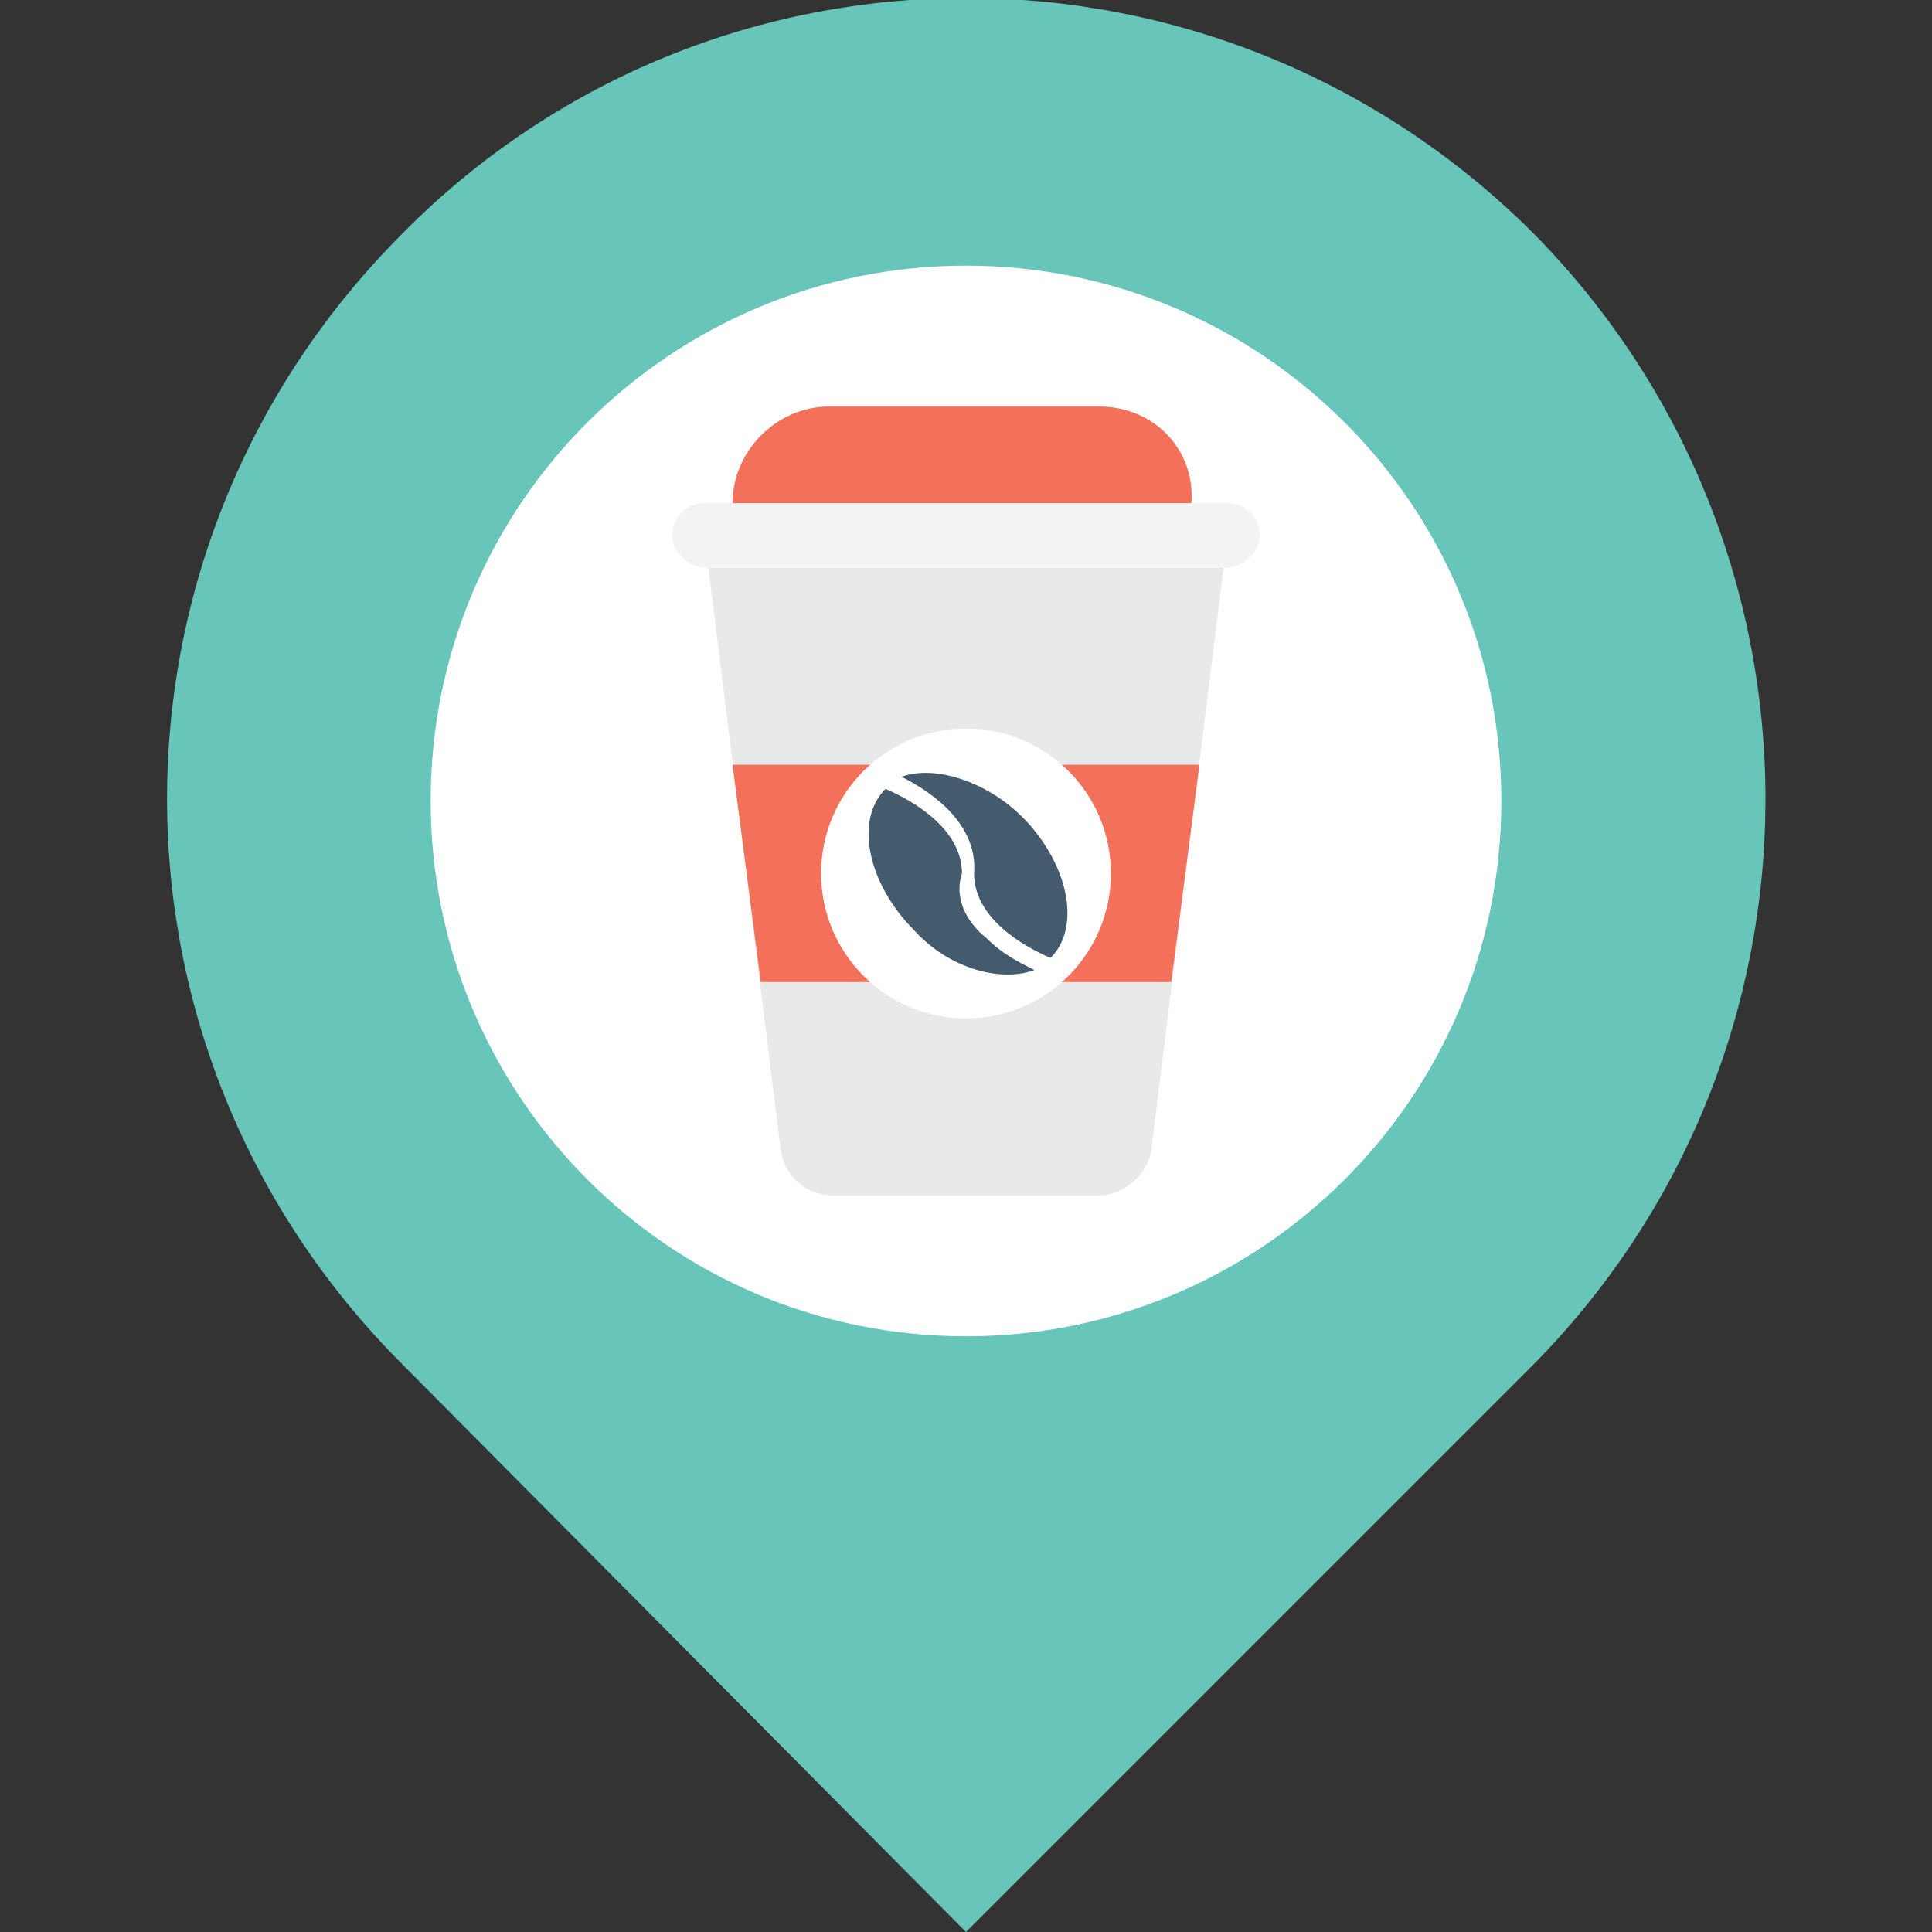 <?xml version="1.0" encoding="utf-8"?>
<!-- Generator: Adobe Illustrator 18.0.0, SVG Export Plug-In . SVG Version: 6.00 Build 0)  -->
<!DOCTYPE svg PUBLIC "-//W3C//DTD SVG 1.1//EN" "http://www.w3.org/Graphics/SVG/1.1/DTD/svg11.dtd">
<svg version="1.1" id="Layer_1" xmlns="http://www.w3.org/2000/svg" xmlns:xlink="http://www.w3.org/1999/xlink" x="0px" y="0px"
	 viewBox="0 0 48 48" enable-background="new 0 0 48 48" xml:space="preserve">
<rect x="0" y="0" width="48" height="48" fill="#333333" stroke="none"/>
<g>
	<g>
		<path fill="#67C6B9" d="M38.1,5.8c-7.8-7.8-20.4-7.8-28.1,0c-7.8,7.8-7.8,20.3,0,28.1L24,48l14-14C45.8,26.2,45.8,13.6,38.1,5.8z"
			/>
		<path fill="#FFFFFF" d="M24,6.6c-7.3,0-13.3,5.9-13.3,13.3c0,7.3,5.9,13.3,13.3,13.3c7.3,0,13.3-5.9,13.3-13.3
			C37.3,12.5,31.3,6.6,24,6.6z"/>
		<g>
			<path fill="#E8EAE9" d="M17.6,14.1l1.8,14.5c0.1,0.6,0.6,1.1,1.3,1.1h6.6c0.6,0,1.2-0.5,1.3-1.1l1.8-14.5H17.6z"/>
			<path fill="#F3F3F3" d="M30.5,12.5h-13c-0.5,0-0.8,0.4-0.8,0.8c0,0.4,0.4,0.8,0.8,0.8h13c0.4,0,0.8-0.4,0.8-0.8
				C31.3,12.8,30.9,12.5,30.5,12.5z"/>
			<path fill="#F3705B" d="M27.3,10.1h-6.7c-1.3,0-2.4,1.1-2.4,2.4h11.4C29.7,11.2,28.7,10.1,27.3,10.1z"/>
			<g>
				<polygon fill="#F3705B" points="18.2,19 18.9,24.4 29.1,24.4 29.8,19 				"/>
			</g>
			<g>
				<circle fill="#FFFFFF" cx="24" cy="21.7" r="3.6"/>
			</g>
			<g>
				<path fill="#435B6C" d="M24.5,23.3c0.4,0.4,0.8,0.6,1.2,0.8c-0.8,0.3-2.1,0-3-1c-1.1-1.1-1.5-2.7-0.7-3.5c0.7,0.3,1.9,1,1.9,2.1
					C23.7,22.3,24,22.9,24.5,23.3z"/>
				<path fill="#435B6C" d="M22.4,19.3c0.8-0.3,2.1,0.1,3,1c1.1,1.1,1.5,2.7,0.7,3.5c-0.7-0.3-1.9-1-1.9-2.1
					C24.3,20.5,23.2,19.7,22.4,19.3z"/>
			</g>
		</g>
	</g>
</g>
</svg>
